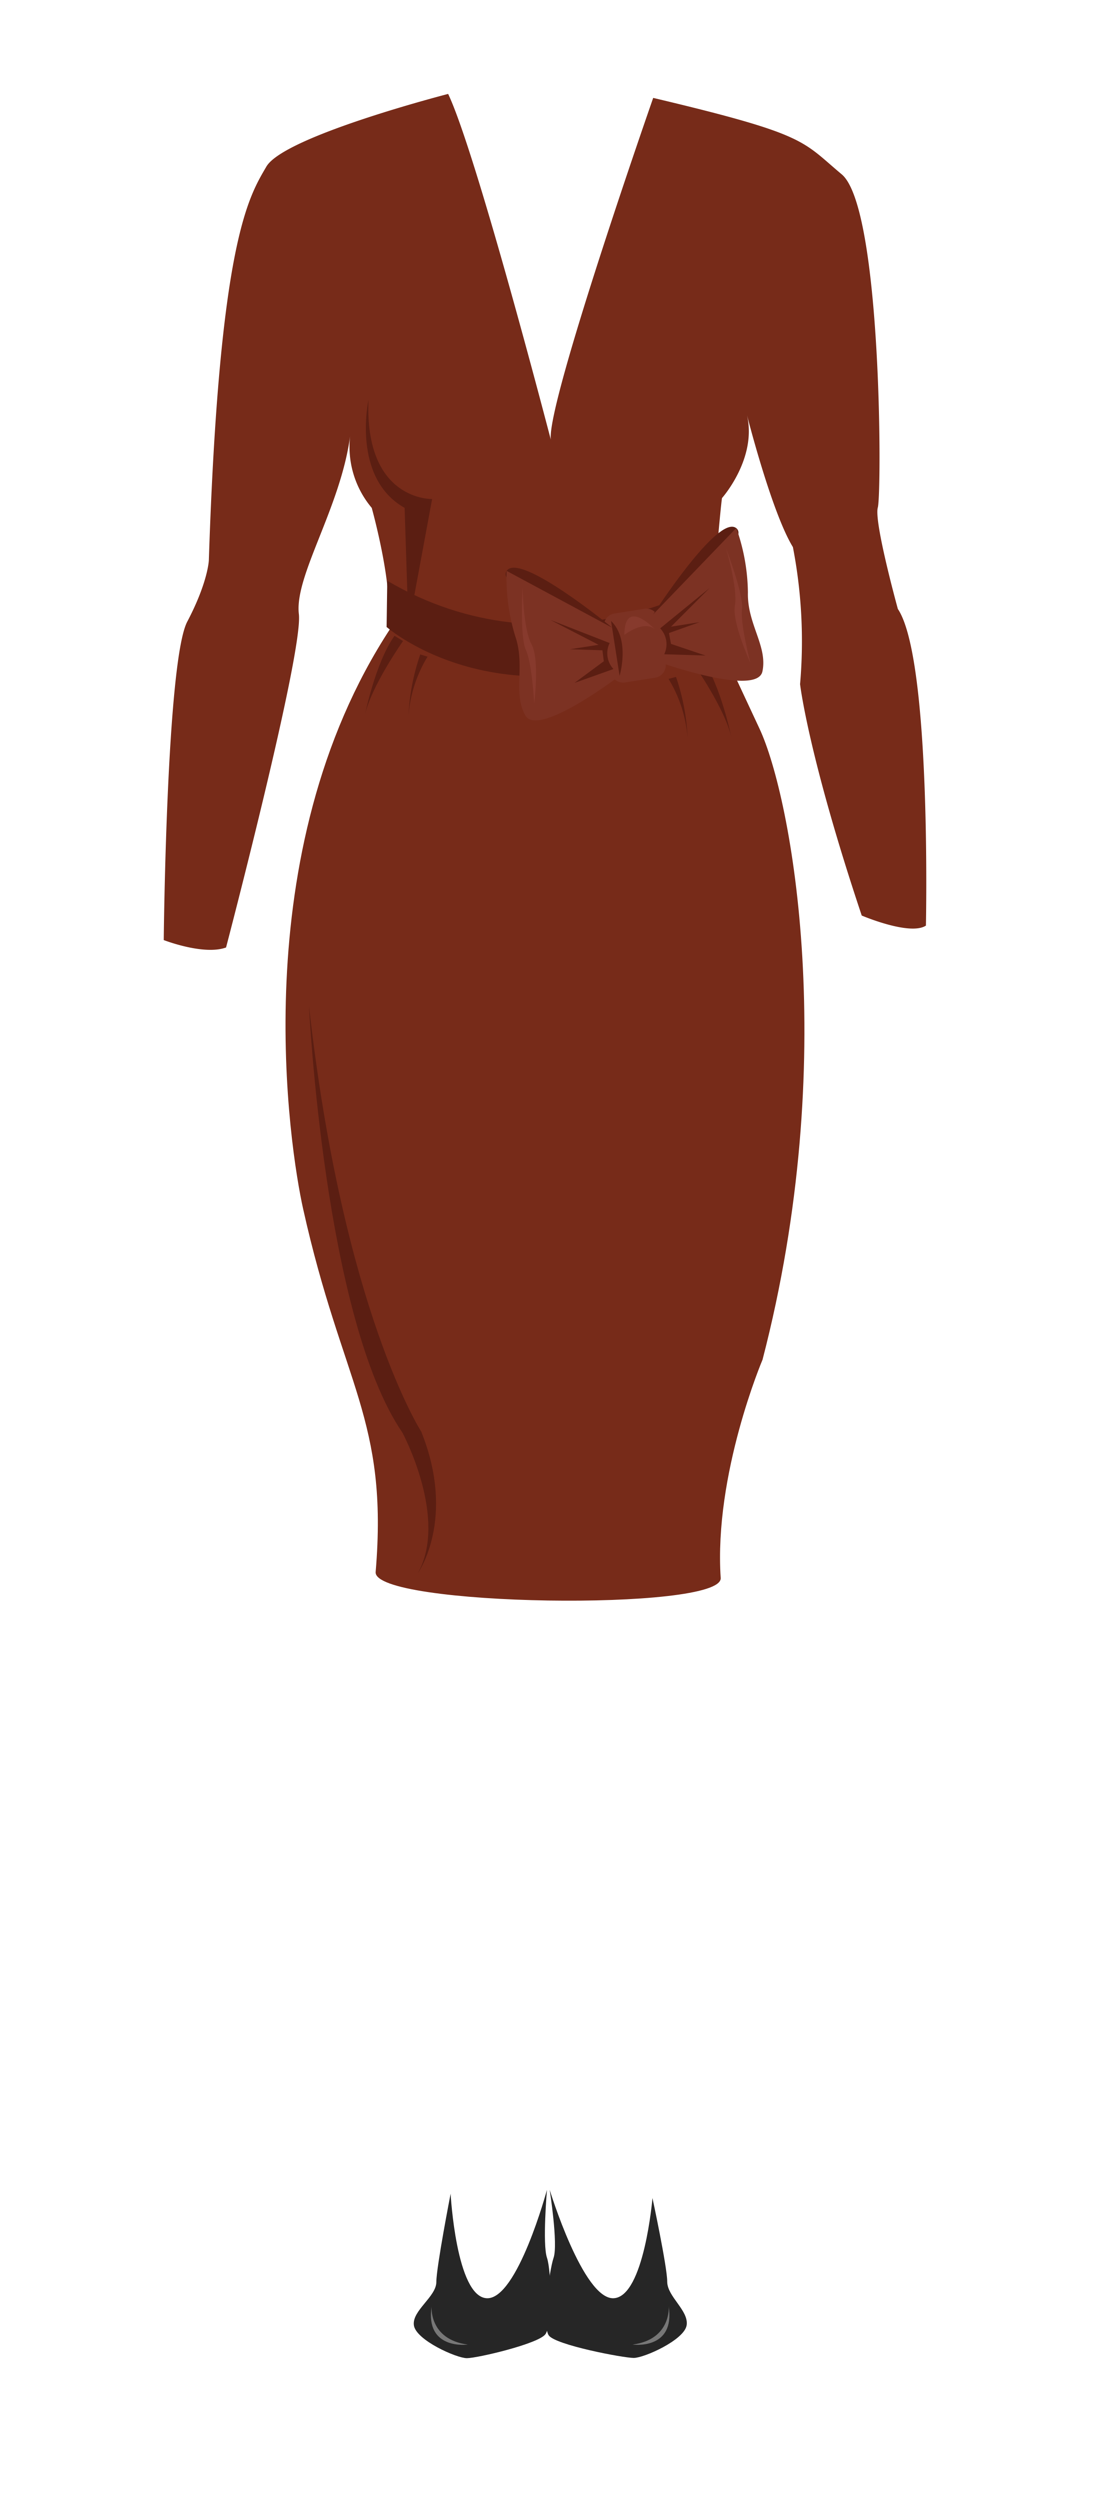 <svg xmlns="http://www.w3.org/2000/svg" viewBox="0 0 183 415"><defs><style>.cls-1{fill:none;}.cls-2{fill:#262626;}.cls-3{fill:#777;}.cls-4{fill:#772b19;}.cls-5{fill:#5b1e12;}.cls-6{fill:#7c3223;}.cls-7{fill:#873a2d;}</style></defs><title>rfg2</title><g id="Layer_2" data-name="Layer 2"><g id="rfg2"><g id="rfg2-2" data-name="rfg2"><rect class="cls-1" width="183" height="415"/><g id="dressshoes_girl" data-name="dressshoes girl"><path class="cls-2" d="M74.83,364.13s.92,17.1,6,17.35,10-18,10-18-.77,9,0,11.28.85,11.07-.24,12.67-11.34,4-13.06,4-8.45-3-8.8-5.45,3.73-4.73,3.73-7.21S74.83,364.13,74.83,364.13Z"/><path class="cls-3" d="M71.67,382.85s-.46,5.46,6,6.32C77.72,389.17,70.57,390.17,71.67,382.85Z"/><path class="cls-2" d="M108.35,364.85s-1.38,16.38-6.44,16.63-10.63-18-10.63-18,1.42,9,.65,11.28-1.9,11.28-.81,12.88,12.39,3.75,14.12,3.75,8.45-3,8.79-5.45-3.23-4.73-3.23-7.21S108.35,364.85,108.35,364.85Z"/><path class="cls-3" d="M111.05,382.85s.46,5.46-6,6.32C105,389.17,112.15,390.17,111.05,382.85Z"/></g><g id="rfgskirt2"><path class="cls-4" d="M64.89,104.23s26.89,12.63,53.71.6c0,0,3.31,7.07,7.53,16.13,5.33,11.42,13.45,54.85.5,104.73,0,0-8.09,19-6.95,36.24.37,5.58-57.78,4.72-57.3-1,2.14-25.39-5.53-31-12.05-60.3C48.16,190.88,40.32,141.6,64.89,104.23Z"/><path class="cls-5" d="M65.51,105.54l1.42.86s-5.37,7.61-6.36,12.41C60.57,118.81,62.3,110.06,65.51,105.54Z"/><path class="cls-5" d="M69.79,108.63,71,109a22.08,22.08,0,0,0-3.17,9.84A36.21,36.21,0,0,1,69.79,108.63Z"/><path class="cls-5" d="M116.54,109.26l-1.42.86s5.37,7.61,6.36,12.41C121.48,122.53,119.75,113.78,116.54,109.26Z"/><path class="cls-5" d="M112.26,112.36l-1.24.33a22.08,22.08,0,0,1,3.17,9.84A36.11,36.11,0,0,0,112.26,112.36Z"/><path class="cls-5" d="M51.31,167s2.51,51.79,15.52,70.81c0,0,7.66,14.23,2.55,23.33,0,0,6.42-8.93.58-23.49C70,237.69,57,217.67,51.31,167Z"/></g><g id="rfgshirt2"><path class="cls-4" d="M74.42,15.59s-27.24,7-30.19,12.07S36.41,40.15,34.68,93c0,0-.12,3.6-3.58,10.18s-3.91,52.86-3.91,52.86,6.66,2.59,10.35,1.23c0,0,12.85-49,12.09-55.34s6.91-17.62,8.51-29.53A15.73,15.73,0,0,0,61.73,84.3s4,14.33,2.47,19.77c0,0,29.85,14.13,53.7.6,0,0,1.71-20.37,2-22,0,0,5.83-6.53,4.15-13.76,0,0,4.09,16.15,7.62,21.9a82.19,82.19,0,0,1,1.19,22.75s1.34,11.79,10.24,38.41c0,0,8,3.41,10.66,1.67,0,0,.95-44.19-4.66-52.56,0,0-4-14.49-3.33-16.83s.68-49.74-6-55.32-5.64-6.6-31.3-12.68c0,0-17.75,50.78-17,56.73C91.47,73,79.14,25.5,74.42,15.59Z"/><path class="cls-5" d="M61.19,66.39s-2.84,12.93,6,17.91l.64,19.77,3.93-21.24S60.53,83.19,61.19,66.39Z"/><path class="cls-5" d="M64.2,104.07s20.5,18.06,53.7.6l.75-8.27s-26.6,16.3-54.34,0Z"/><path class="cls-6" d="M108.8,112.49l-5,.79a2.08,2.08,0,0,1-2.37-1.74l-1.14-7.31a2.1,2.1,0,0,1,1.73-2.39l5-.79a2.09,2.09,0,0,1,2.37,1.74l1.14,7.32A2.08,2.08,0,0,1,108.8,112.49Z"/><path class="cls-5" d="M108.46,102s10.78-16.76,13.81-14.33S108.46,102,108.46,102Z"/><path class="cls-6" d="M122.27,87.64a32.92,32.92,0,0,1,1.93,10.71c-.13,5.24,3.3,8.9,2.41,13.1s-16.9-1.46-16.9-1.46,1.08-3.33-1.25-8"/><path class="cls-5" d="M109.63,104.3l8.2-6.69-6.4,6.41,4.74-.75-5.08,1.81.34,1.8,5.72,1.93-6.85-.21A3.83,3.83,0,0,0,109.63,104.3Z"/><path class="cls-7" d="M120.56,91s2,6.72,1.48,9.51,2.57,9.52,2.57,9.52-1.71-6.53-1.39-8.9S120.56,91,120.56,91Z"/><path class="cls-5" d="M101.64,104.17S86.28,91.53,84.13,94.76,101.64,104.17,101.64,104.17Z"/><path class="cls-6" d="M84.13,94.76a32.91,32.91,0,0,0,1.42,10.8c1.73,5-.43,9.49,1.7,13.21s15.64-6.59,15.64-6.59-2-2.83-1.25-8"/><path class="cls-5" d="M101.24,106.74,91.4,102.9l8,4.13-4.75.74,5.39.17.23,1.82-4.86,3.59,6.46-2.3A3.84,3.84,0,0,1,101.24,106.74Z"/><path class="cls-7" d="M86.78,97.42s.1,7,1.48,9.51.45,9.85.45,9.85-.35-6.73-1.38-8.89S86.78,97.42,86.78,97.42Z"/><path class="cls-5" d="M102.89,112.18s1.81-6-1.42-9.11"/><path class="cls-7" d="M103.68,105.39s3.39-2.65,5.18-.82C108.86,104.57,103.71,99,103.68,105.39Z"/></g></g></g></g></svg>